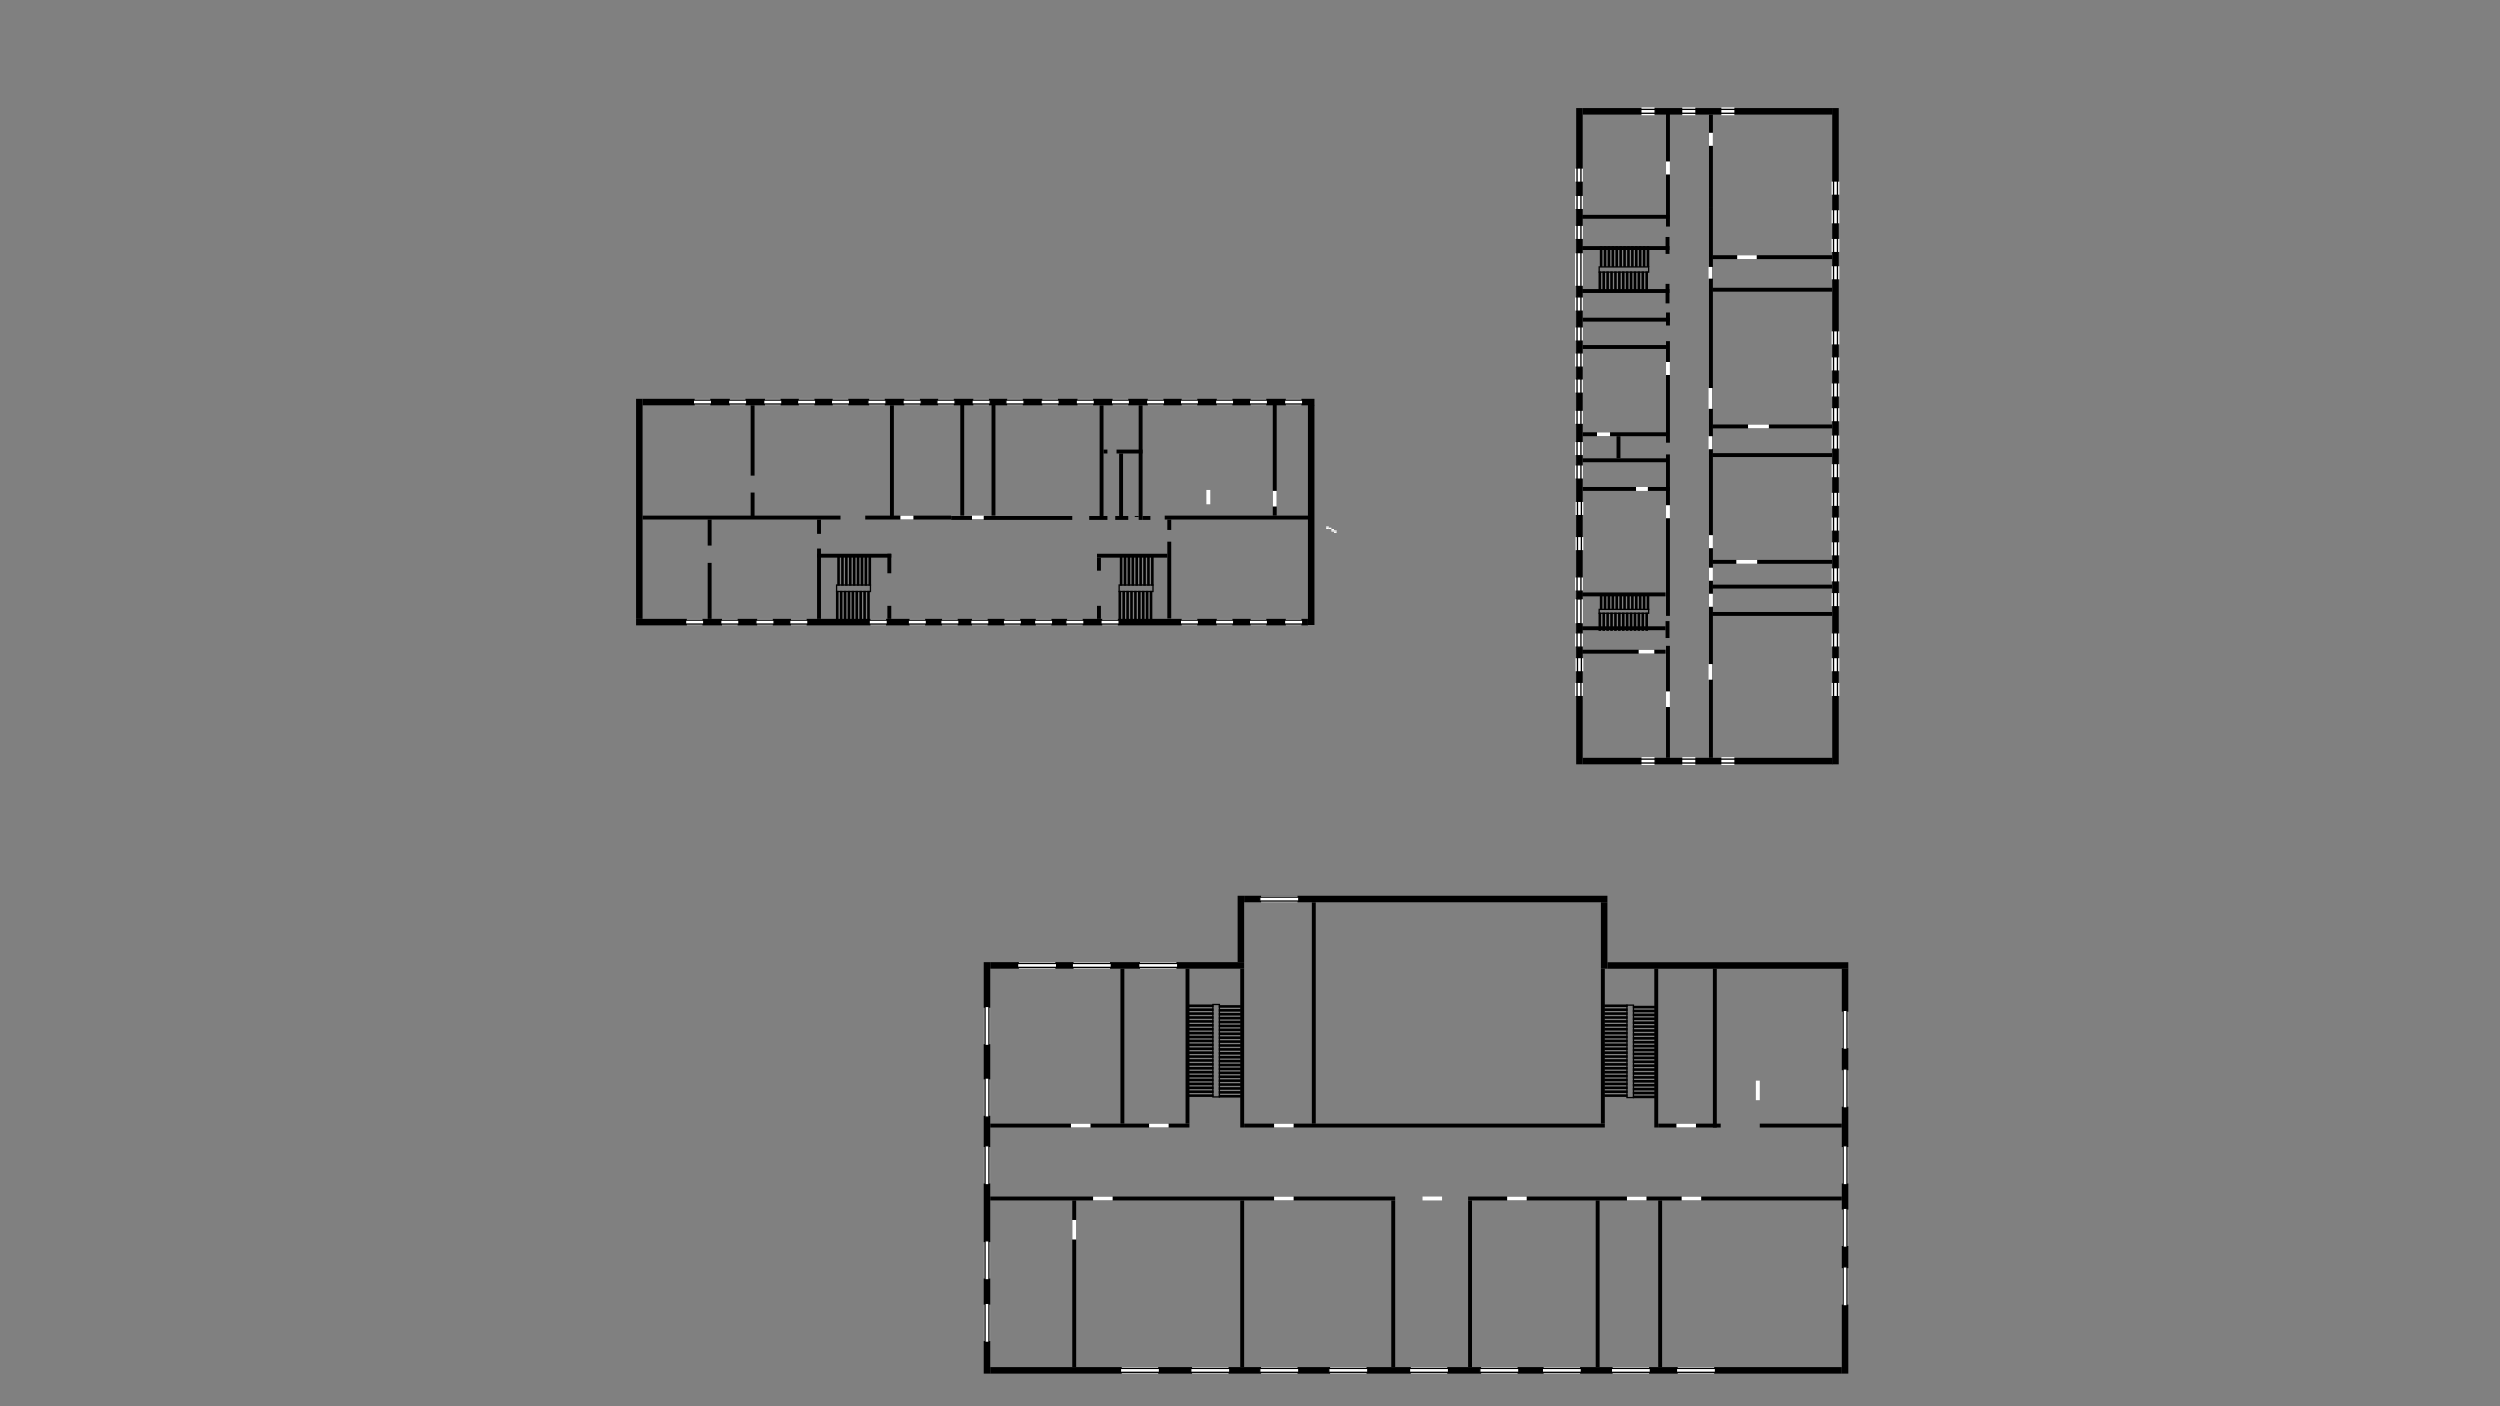 <svg xmlns="http://www.w3.org/2000/svg" width="1920" height="1080" viewBox="0 0 1920 1080">
  <rect x="0" y="0" width="1920" height="1080" fill="#808080" stroke="none"/>
  <defs>
    <style>
      .cls-1, .cls-3, .cls-5 {
        fill: #fff;
      }

      .cls-2 {
        fill-rule: evenodd;
      }

      .cls-3, .cls-4 {
        stroke: #000;
      }

      .cls-3, .cls-4, .cls-5 {
        stroke-width: 1px;
      }

      .cls-4 {
        fill: none;
      }

      .cls-5 {
        stroke: #fff;
      }
    </style>
  </defs>
  <g id="Монтажная_область_1" data-name="Монтажная область 1">
    <g id="_1-3" data-name="1-3">
      <g id="стены">
        <rect id="Прямоугольник_578" data-name="Прямоугольник 578" x="755.5" y="738.938" width="5" height="316.002"/>
        <rect id="Прямоугольник_578-2" data-name="Прямоугольник 578" x="760.5" y="738.938" width="195" height="5"/>
        <rect id="Прямоугольник_579" data-name="Прямоугольник 579" x="950.5" y="687.938" width="5" height="51"/>
        <rect id="Прямоугольник_580" data-name="Прямоугольник 580" x="955.5" y="687.938" width="279" height="5"/>
        <rect id="Прямоугольник_581" data-name="Прямоугольник 581" x="1229.5" y="692.938" width="5" height="51"/>
        <rect id="Прямоугольник_582" data-name="Прямоугольник 582" x="1234.5" y="739" width="185" height="5"/>
        <rect id="Прямоугольник_584" data-name="Прямоугольник 584" x="1414.5" y="743.938" width="5" height="311.002"/>
        <rect id="Прямоугольник_585" data-name="Прямоугольник 585" x="760.5" y="1049.94" width="654" height="5"/>
        <rect id="Прямоугольник_586" data-name="Прямоугольник 586" x="760.5" y="918.938" width="311" height="3"/>
        <rect id="Прямоугольник_587" data-name="Прямоугольник 587" x="1068.5" y="921.938" width="3" height="128.002"/>
        <rect id="Прямоугольник_588" data-name="Прямоугольник 588" x="952.5" y="921.938" width="3" height="128.002"/>
        <rect id="Прямоугольник_589" data-name="Прямоугольник 589" x="823.5" y="921.938" width="3" height="128.002"/>
        <rect id="Прямоугольник_590" data-name="Прямоугольник 590" x="760.5" y="862.938" width="153" height="3"/>
        <rect id="Прямоугольник_591" data-name="Прямоугольник 591" x="860.5" y="743.938" width="3" height="119"/>
        <rect id="Прямоугольник_592" data-name="Прямоугольник 592" x="910.5" y="743.938" width="3" height="119"/>
        <rect id="Прямоугольник_593" data-name="Прямоугольник 593" x="952.5" y="743.938" width="3" height="122"/>
        <rect id="Прямоугольник_594" data-name="Прямоугольник 594" x="955.5" y="862.938" width="277" height="3"/>
        <rect id="Прямоугольник_628" data-name="Прямоугольник 628" x="1007.5" y="693" width="3" height="170"/>
        <rect id="Прямоугольник_595" data-name="Прямоугольник 595" x="1229.5" y="743.938" width="3" height="119"/>
        <rect id="Прямоугольник_597" data-name="Прямоугольник 597" x="1270.5" y="743.938" width="3" height="122"/>
        <rect id="Прямоугольник_598" data-name="Прямоугольник 598" x="1315.5" y="743.938" width="3" height="122"/>
        <rect id="Прямоугольник_599" data-name="Прямоугольник 599" x="1273.5" y="862.938" width="48" height="3"/>
        <rect id="Прямоугольник_601" data-name="Прямоугольник 601" x="1351.5" y="862.938" width="63" height="3"/>
        <rect id="Прямоугольник_602" data-name="Прямоугольник 602" x="1127.5" y="921.938" width="3" height="128.002"/>
        <rect id="Прямоугольник_603" data-name="Прямоугольник 603" x="1225.5" y="921.938" width="3" height="128.002"/>
        <rect id="Прямоугольник_604" data-name="Прямоугольник 604" x="1273.5" y="921.938" width="3" height="128.002"/>
        <rect id="Прямоугольник_605" data-name="Прямоугольник 605" x="1127.5" y="918.938" width="287" height="3"/>
      </g>
      <g id="Двери">
        <rect id="Прямоугольник_610" data-name="Прямоугольник 610" class="cls-1" x="822.5" y="862.938" width="15" height="3"/>
        <rect id="Прямоугольник_611" data-name="Прямоугольник 611" class="cls-1" x="839.5" y="918.938" width="15" height="3"/>
        <rect id="Прямоугольник_613" data-name="Прямоугольник 613" class="cls-1" x="882.5" y="862.938" width="15" height="3"/>
        <rect id="Прямоугольник_614" data-name="Прямоугольник 614" class="cls-1" x="978.5" y="918.938" width="15" height="3"/>
        <rect id="Прямоугольник_617" data-name="Прямоугольник 617" class="cls-1" x="978.5" y="862.938" width="15" height="3"/>
        <path id="Прямоугольник_627" data-name="Прямоугольник 627" class="cls-2" d="M1072.5,919h55v3h-55v-3Zm0,0h55v3h-55v-3Z"/>
        <rect id="Прямоугольник_617_копия" data-name="Прямоугольник 617 копия" class="cls-1" x="1092.5" y="918.938" width="15" height="3"/>
        <rect id="Прямоугольник_618" data-name="Прямоугольник 618" class="cls-1" x="1287.5" y="862.938" width="15" height="3"/>
        <rect id="Прямоугольник_619" data-name="Прямоугольник 619" class="cls-1" x="1348.5" y="829.938" width="3" height="15"/>
        <rect id="Прямоугольник_620" data-name="Прямоугольник 620" class="cls-1" x="1291.5" y="918.938" width="15" height="3"/>
        <rect id="Прямоугольник_621" data-name="Прямоугольник 621" class="cls-1" x="1249.5" y="918.938" width="15" height="3"/>
        <rect id="Прямоугольник_622" data-name="Прямоугольник 622" class="cls-1" x="1157.5" y="918.938" width="15" height="3"/>
        <rect id="Прямоугольник_612" data-name="Прямоугольник 612" class="cls-1" x="823.5" y="936.938" width="3" height="15"/>
      </g>
      <g id="Окна">
        <rect id="Прямоугольник_626" data-name="Прямоугольник 626" class="cls-1" x="782.5" y="738.938" width="28" height="5"/>
        <rect id="Прямоугольник_625" data-name="Прямоугольник 625" class="cls-3" x="781.5" y="739.938" width="30" height="3"/>
        <rect id="Прямоугольник_626-2" data-name="Прямоугольник 626" class="cls-1" x="824.5" y="738.938" width="28" height="5"/>
        <rect id="Прямоугольник_625-2" data-name="Прямоугольник 625" class="cls-3" x="823.5" y="739.938" width="30" height="3"/>
        <rect id="Прямоугольник_626-3" data-name="Прямоугольник 626" class="cls-1" x="875.5" y="738.938" width="28" height="5"/>
        <rect id="Прямоугольник_625-3" data-name="Прямоугольник 625" class="cls-3" x="874.5" y="739.938" width="30" height="3"/>
        <rect id="Прямоугольник_626-4" data-name="Прямоугольник 626" class="cls-1" x="968.5" y="688" width="28" height="5"/>
        <rect id="Прямоугольник_625-4" data-name="Прямоугольник 625" class="cls-3" x="967.5" y="689" width="30" height="3"/>
        <rect id="Прямоугольник_626-5" data-name="Прямоугольник 626" class="cls-1" x="1288.5" y="1049.94" width="28" height="5"/>
        <rect id="Прямоугольник_625-5" data-name="Прямоугольник 625" class="cls-3" x="1287.5" y="1050.94" width="30" height="3"/>
        <rect id="Прямоугольник_626-6" data-name="Прямоугольник 626" class="cls-1" x="1238.5" y="1049.94" width="28" height="5"/>
        <rect id="Прямоугольник_625-6" data-name="Прямоугольник 625" class="cls-3" x="1237.5" y="1050.94" width="30" height="3"/>
        <rect id="Прямоугольник_626-7" data-name="Прямоугольник 626" class="cls-1" x="1185.5" y="1049.94" width="28" height="5"/>
        <rect id="Прямоугольник_625-7" data-name="Прямоугольник 625" class="cls-3" x="1184.5" y="1050.94" width="30" height="3"/>
        <rect id="Прямоугольник_626-8" data-name="Прямоугольник 626" class="cls-1" x="1137.5" y="1049.94" width="28" height="5"/>
        <rect id="Прямоугольник_625-8" data-name="Прямоугольник 625" class="cls-3" x="1136.5" y="1050.94" width="30" height="3"/>
        <rect id="Прямоугольник_626-9" data-name="Прямоугольник 626" class="cls-1" x="1083.5" y="1049.94" width="28" height="5"/>
        <rect id="Прямоугольник_625-9" data-name="Прямоугольник 625" class="cls-3" x="1082.5" y="1050.94" width="30" height="3"/>
        <rect id="Прямоугольник_626-10" data-name="Прямоугольник 626" class="cls-1" x="1021.5" y="1049.94" width="28" height="5"/>
        <rect id="Прямоугольник_625-10" data-name="Прямоугольник 625" class="cls-3" x="1020.5" y="1050.94" width="30" height="3"/>
        <rect id="Прямоугольник_626-11" data-name="Прямоугольник 626" class="cls-1" x="968.5" y="1049.94" width="28" height="5"/>
        <rect id="Прямоугольник_625-11" data-name="Прямоугольник 625" class="cls-3" x="967.5" y="1050.94" width="30" height="3"/>
        <rect id="Прямоугольник_626-12" data-name="Прямоугольник 626" class="cls-1" x="915.5" y="1049.94" width="28" height="5"/>
        <rect id="Прямоугольник_625-12" data-name="Прямоугольник 625" class="cls-3" x="914.5" y="1050.94" width="30" height="3"/>
        <rect id="Прямоугольник_626-13" data-name="Прямоугольник 626" class="cls-1" x="861.5" y="1049.94" width="28" height="5"/>
        <rect id="Прямоугольник_625-13" data-name="Прямоугольник 625" class="cls-3" x="860.5" y="1050.94" width="30" height="3"/>
        <rect id="Прямоугольник_626-14" data-name="Прямоугольник 626" class="cls-1" x="755.5" y="1001.94" width="5" height="28"/>
        <rect id="Прямоугольник_625-14" data-name="Прямоугольник 625" class="cls-3" x="756.5" y="1000.94" width="3" height="30"/>
        <rect id="Прямоугольник_626-15" data-name="Прямоугольник 626" class="cls-1" x="755.5" y="953.938" width="5" height="28"/>
        <rect id="Прямоугольник_625-15" data-name="Прямоугольник 625" class="cls-3" x="756.5" y="952.938" width="3" height="30"/>
        <rect id="Прямоугольник_626-16" data-name="Прямоугольник 626" class="cls-1" x="755.5" y="880.938" width="5" height="28"/>
        <rect id="Прямоугольник_625-16" data-name="Прямоугольник 625" class="cls-3" x="756.5" y="879.938" width="3" height="30"/>
        <rect id="Прямоугольник_626-17" data-name="Прямоугольник 626" class="cls-1" x="755.5" y="828.938" width="5" height="28"/>
        <rect id="Прямоугольник_625-17" data-name="Прямоугольник 625" class="cls-3" x="756.5" y="827.938" width="3" height="30"/>
        <rect id="Прямоугольник_626-18" data-name="Прямоугольник 626" class="cls-1" x="755.5" y="773.938" width="5" height="28"/>
        <rect id="Прямоугольник_625-18" data-name="Прямоугольник 625" class="cls-3" x="756.5" y="772.938" width="3" height="30"/>
        <rect id="Прямоугольник_626-19" data-name="Прямоугольник 626" class="cls-1" x="1414.5" y="776.938" width="5" height="28"/>
        <rect id="Прямоугольник_625-19" data-name="Прямоугольник 625" class="cls-3" x="1415.5" y="775.938" width="3" height="30"/>
        <rect id="Прямоугольник_626-20" data-name="Прямоугольник 626" class="cls-1" x="1414.5" y="821.938" width="5" height="28"/>
        <rect id="Прямоугольник_625-20" data-name="Прямоугольник 625" class="cls-3" x="1415.5" y="820.938" width="3" height="30"/>
        <rect id="Прямоугольник_626-21" data-name="Прямоугольник 626" class="cls-1" x="1414.5" y="880.938" width="5" height="28"/>
        <rect id="Прямоугольник_625-21" data-name="Прямоугольник 625" class="cls-3" x="1415.5" y="879.938" width="3" height="30"/>
        <rect id="Прямоугольник_626-22" data-name="Прямоугольник 626" class="cls-1" x="1414.5" y="928.938" width="5" height="28"/>
        <rect id="Прямоугольник_625-22" data-name="Прямоугольник 625" class="cls-3" x="1415.5" y="927.938" width="3" height="30"/>
        <rect id="Прямоугольник_626-23" data-name="Прямоугольник 626" class="cls-1" x="1414.5" y="973.938" width="5" height="28.002"/>
        <rect id="Прямоугольник_625-23" data-name="Прямоугольник 625" class="cls-3" x="1415.5" y="972.938" width="3" height="30.002"/>
      </g>
      <g id="Лестницы">
        <g id="Лестница_1" data-name="Лестница 1">
          <rect id="Прямоугольник_99" data-name="Прямоугольник 99" class="cls-4" x="1249.5" y="771.938" width="5" height="71"/>
          <rect id="Прямоугольник_100" data-name="Прямоугольник 100" class="cls-4" x="1232.5" y="807.938" width="17" height="1"/>
          <rect id="Прямоугольник_101" data-name="Прямоугольник 101" class="cls-4" x="1232.5" y="804.938" width="17" height="1"/>
          <rect id="Прямоугольник_102" data-name="Прямоугольник 102" class="cls-4" x="1232.5" y="801.938" width="17" height="1"/>
          <rect id="Прямоугольник_103" data-name="Прямоугольник 103" class="cls-4" x="1232.5" y="798.938" width="17" height="1"/>
          <rect id="Прямоугольник_104" data-name="Прямоугольник 104" class="cls-4" x="1232.5" y="795.938" width="17" height="1"/>
          <rect id="Прямоугольник_105" data-name="Прямоугольник 105" class="cls-4" x="1232.5" y="792.938" width="17" height="1"/>
          <rect id="Прямоугольник_106" data-name="Прямоугольник 106" class="cls-4" x="1232.5" y="789.938" width="17" height="1"/>
          <rect id="Прямоугольник_107" data-name="Прямоугольник 107" class="cls-4" x="1232.5" y="786.938" width="17" height="1"/>
          <rect id="Прямоугольник_108" data-name="Прямоугольник 108" class="cls-4" x="1232.5" y="783.938" width="17" height="1"/>
          <rect id="Прямоугольник_109" data-name="Прямоугольник 109" class="cls-4" x="1232.5" y="780.938" width="17" height="1"/>
          <rect id="Прямоугольник_110" data-name="Прямоугольник 110" class="cls-4" x="1232.5" y="777.938" width="17" height="1"/>
          <rect id="Прямоугольник_111" data-name="Прямоугольник 111" class="cls-4" x="1232.5" y="774.938" width="17" height="1"/>
          <rect id="Прямоугольник_112" data-name="Прямоугольник 112" class="cls-4" x="1232.5" y="771.938" width="17" height="1"/>
          <rect id="Прямоугольник_113" data-name="Прямоугольник 113" class="cls-4" x="1254.5" y="808.938" width="16" height="1"/>
          <rect id="Прямоугольник_100-2" data-name="Прямоугольник 100" class="cls-4" x="1254.5" y="805.938" width="16" height="1"/>
          <rect id="Прямоугольник_101-2" data-name="Прямоугольник 101" class="cls-4" x="1254.5" y="802.938" width="16" height="1"/>
          <rect id="Прямоугольник_102-2" data-name="Прямоугольник 102" class="cls-4" x="1254.5" y="799.938" width="16" height="1"/>
          <rect id="Прямоугольник_103-2" data-name="Прямоугольник 103" class="cls-4" x="1254.5" y="796.938" width="16" height="1"/>
          <rect id="Прямоугольник_113-2" data-name="Прямоугольник 113" class="cls-4" x="1254.5" y="823.938" width="16" height="1"/>
          <rect id="Прямоугольник_100-3" data-name="Прямоугольник 100" class="cls-4" x="1254.5" y="820.938" width="16" height="1"/>
          <rect id="Прямоугольник_101-3" data-name="Прямоугольник 101" class="cls-4" x="1254.5" y="817.938" width="16" height="1"/>
          <rect id="Прямоугольник_102-3" data-name="Прямоугольник 102" class="cls-4" x="1254.5" y="814.938" width="16" height="1"/>
          <rect id="Прямоугольник_103-3" data-name="Прямоугольник 103" class="cls-4" x="1254.5" y="811.938" width="16" height="1"/>
          <rect id="Прямоугольник_113-3" data-name="Прямоугольник 113" class="cls-4" x="1254.5" y="838.938" width="16" height="1"/>
          <rect id="Прямоугольник_113-4" data-name="Прямоугольник 113" class="cls-4" x="1254.5" y="841.938" width="16" height="1"/>
          <rect id="Прямоугольник_100-4" data-name="Прямоугольник 100" class="cls-4" x="1254.5" y="835.938" width="16" height="1"/>
          <rect id="Прямоугольник_101-4" data-name="Прямоугольник 101" class="cls-4" x="1254.5" y="832.938" width="16" height="1"/>
          <rect id="Прямоугольник_102-4" data-name="Прямоугольник 102" class="cls-4" x="1254.5" y="829.938" width="16" height="1"/>
          <rect id="Прямоугольник_103-4" data-name="Прямоугольник 103" class="cls-4" x="1254.5" y="826.938" width="16" height="1"/>
          <rect id="Прямоугольник_113-5" data-name="Прямоугольник 113" class="cls-4" x="1232.5" y="822.938" width="17" height="1"/>
          <rect id="Прямоугольник_100-5" data-name="Прямоугольник 100" class="cls-4" x="1232.5" y="819.938" width="17" height="1"/>
          <rect id="Прямоугольник_101-5" data-name="Прямоугольник 101" class="cls-4" x="1232.5" y="816.938" width="17" height="1"/>
          <rect id="Прямоугольник_102-5" data-name="Прямоугольник 102" class="cls-4" x="1232.5" y="813.938" width="17" height="1"/>
          <rect id="Прямоугольник_103-5" data-name="Прямоугольник 103" class="cls-4" x="1232.5" y="810.938" width="17" height="1"/>
          <rect id="Прямоугольник_113-6" data-name="Прямоугольник 113" class="cls-4" x="1232.5" y="837.938" width="17" height="1"/>
          <rect id="Прямоугольник_113-7" data-name="Прямоугольник 113" class="cls-4" x="1232.5" y="840.938" width="17" height="1"/>
          <rect id="Прямоугольник_100-6" data-name="Прямоугольник 100" class="cls-4" x="1232.5" y="834.938" width="17" height="1"/>
          <rect id="Прямоугольник_101-6" data-name="Прямоугольник 101" class="cls-4" x="1232.5" y="831.938" width="17" height="1"/>
          <rect id="Прямоугольник_102-6" data-name="Прямоугольник 102" class="cls-4" x="1232.5" y="828.938" width="17" height="1"/>
          <rect id="Прямоугольник_103-6" data-name="Прямоугольник 103" class="cls-4" x="1232.5" y="825.938" width="17" height="1"/>
          <rect id="Прямоугольник_104-2" data-name="Прямоугольник 104" class="cls-4" x="1254.5" y="793.938" width="16" height="1"/>
          <rect id="Прямоугольник_105-2" data-name="Прямоугольник 105" class="cls-4" x="1254.5" y="790.938" width="16" height="1"/>
          <rect id="Прямоугольник_106-2" data-name="Прямоугольник 106" class="cls-4" x="1254.5" y="787.938" width="16" height="1"/>
          <rect id="Прямоугольник_107-2" data-name="Прямоугольник 107" class="cls-4" x="1254.5" y="784.938" width="16" height="1"/>
          <rect id="Прямоугольник_108-2" data-name="Прямоугольник 108" class="cls-4" x="1254.5" y="781.938" width="16" height="1"/>
          <rect id="Прямоугольник_109-2" data-name="Прямоугольник 109" class="cls-4" x="1254.5" y="778.938" width="16" height="1"/>
          <rect id="Прямоугольник_110-2" data-name="Прямоугольник 110" class="cls-4" x="1254.5" y="775.938" width="16" height="1"/>
          <rect id="Прямоугольник_111-2" data-name="Прямоугольник 111" class="cls-4" x="1254.5" y="772.938" width="16" height="1"/>
        </g>
        <g id="Лестница_1-2" data-name="Лестница 1">
          <rect id="Прямоугольник_99-2" data-name="Прямоугольник 99" class="cls-4" x="931.5" y="771.438" width="5" height="71"/>
          <rect id="Прямоугольник_100-7" data-name="Прямоугольник 100" class="cls-4" x="913.5" y="807.938" width="18" height="1"/>
          <rect id="Прямоугольник_101-7" data-name="Прямоугольник 101" class="cls-4" x="913.5" y="804.938" width="18" height="1"/>
          <rect id="Прямоугольник_102-7" data-name="Прямоугольник 102" class="cls-4" x="913.5" y="801.938" width="18" height="1"/>
          <rect id="Прямоугольник_103-7" data-name="Прямоугольник 103" class="cls-4" x="913.5" y="798.938" width="18" height="1"/>
          <rect id="Прямоугольник_104-3" data-name="Прямоугольник 104" class="cls-4" x="913.5" y="795.938" width="18" height="1"/>
          <rect id="Прямоугольник_105-3" data-name="Прямоугольник 105" class="cls-4" x="913.5" y="792.938" width="18" height="1"/>
          <rect id="Прямоугольник_106-3" data-name="Прямоугольник 106" class="cls-4" x="913.5" y="789.938" width="18" height="1"/>
          <rect id="Прямоугольник_107-3" data-name="Прямоугольник 107" class="cls-4" x="913.5" y="786.938" width="18" height="1"/>
          <rect id="Прямоугольник_108-3" data-name="Прямоугольник 108" class="cls-4" x="913.5" y="783.938" width="18" height="1"/>
          <rect id="Прямоугольник_109-3" data-name="Прямоугольник 109" class="cls-4" x="913.5" y="780.938" width="18" height="1"/>
          <rect id="Прямоугольник_110-3" data-name="Прямоугольник 110" class="cls-4" x="913.5" y="777.938" width="18" height="1"/>
          <rect id="Прямоугольник_111-3" data-name="Прямоугольник 111" class="cls-4" x="913.5" y="774.938" width="18" height="1"/>
          <rect id="Прямоугольник_112-2" data-name="Прямоугольник 112" class="cls-4" x="913.5" y="771.938" width="18" height="1"/>
          <rect id="Прямоугольник_113-8" data-name="Прямоугольник 113" class="cls-4" x="936.5" y="808.438" width="16" height="1"/>
          <rect id="Прямоугольник_100-8" data-name="Прямоугольник 100" class="cls-4" x="936.5" y="805.438" width="16" height="1"/>
          <rect id="Прямоугольник_101-8" data-name="Прямоугольник 101" class="cls-4" x="936.5" y="802.438" width="16" height="1"/>
          <rect id="Прямоугольник_102-8" data-name="Прямоугольник 102" class="cls-4" x="936.5" y="799.438" width="16" height="1"/>
          <rect id="Прямоугольник_103-8" data-name="Прямоугольник 103" class="cls-4" x="936.5" y="796.438" width="16" height="1"/>
          <rect id="Прямоугольник_113-9" data-name="Прямоугольник 113" class="cls-4" x="936.5" y="823.438" width="16" height="1"/>
          <rect id="Прямоугольник_100-9" data-name="Прямоугольник 100" class="cls-4" x="936.5" y="820.438" width="16" height="1"/>
          <rect id="Прямоугольник_101-9" data-name="Прямоугольник 101" class="cls-4" x="936.5" y="817.438" width="16" height="1"/>
          <rect id="Прямоугольник_102-9" data-name="Прямоугольник 102" class="cls-4" x="936.5" y="814.438" width="16" height="1"/>
          <rect id="Прямоугольник_103-9" data-name="Прямоугольник 103" class="cls-4" x="936.5" y="811.438" width="16" height="1"/>
          <rect id="Прямоугольник_113-10" data-name="Прямоугольник 113" class="cls-4" x="936.5" y="838.438" width="16" height="1"/>
          <rect id="Прямоугольник_113-11" data-name="Прямоугольник 113" class="cls-4" x="936.5" y="841.438" width="16" height="1"/>
          <rect id="Прямоугольник_100-10" data-name="Прямоугольник 100" class="cls-4" x="936.5" y="835.438" width="16" height="1"/>
          <rect id="Прямоугольник_101-10" data-name="Прямоугольник 101" class="cls-4" x="936.5" y="832.438" width="16" height="1"/>
          <rect id="Прямоугольник_102-10" data-name="Прямоугольник 102" class="cls-4" x="936.5" y="829.438" width="16" height="1"/>
          <rect id="Прямоугольник_103-10" data-name="Прямоугольник 103" class="cls-4" x="936.5" y="826.438" width="16" height="1"/>
          <rect id="Прямоугольник_113-12" data-name="Прямоугольник 113" class="cls-4" x="913.5" y="822.938" width="18" height="1"/>
          <rect id="Прямоугольник_100-11" data-name="Прямоугольник 100" class="cls-4" x="913.5" y="819.938" width="18" height="1"/>
          <rect id="Прямоугольник_101-11" data-name="Прямоугольник 101" class="cls-4" x="913.5" y="816.938" width="18" height="1"/>
          <rect id="Прямоугольник_102-11" data-name="Прямоугольник 102" class="cls-4" x="913.5" y="813.938" width="18" height="1"/>
          <rect id="Прямоугольник_103-11" data-name="Прямоугольник 103" class="cls-4" x="913.5" y="810.938" width="18" height="1"/>
          <rect id="Прямоугольник_113-13" data-name="Прямоугольник 113" class="cls-4" x="913.5" y="837.938" width="18" height="1"/>
          <rect id="Прямоугольник_113-14" data-name="Прямоугольник 113" class="cls-4" x="913.5" y="840.938" width="18" height="1"/>
          <rect id="Прямоугольник_100-12" data-name="Прямоугольник 100" class="cls-4" x="913.5" y="834.938" width="18" height="1"/>
          <rect id="Прямоугольник_101-12" data-name="Прямоугольник 101" class="cls-4" x="913.5" y="831.938" width="18" height="1"/>
          <rect id="Прямоугольник_102-12" data-name="Прямоугольник 102" class="cls-4" x="913.5" y="828.938" width="18" height="1"/>
          <rect id="Прямоугольник_103-12" data-name="Прямоугольник 103" class="cls-4" x="913.5" y="825.938" width="18" height="1"/>
          <rect id="Прямоугольник_104-4" data-name="Прямоугольник 104" class="cls-4" x="936.5" y="793.438" width="16" height="1"/>
          <rect id="Прямоугольник_105-4" data-name="Прямоугольник 105" class="cls-4" x="936.5" y="790.438" width="16" height="1"/>
          <rect id="Прямоугольник_106-4" data-name="Прямоугольник 106" class="cls-4" x="936.5" y="787.438" width="16" height="1"/>
          <rect id="Прямоугольник_107-4" data-name="Прямоугольник 107" class="cls-4" x="936.5" y="784.438" width="16" height="1"/>
          <rect id="Прямоугольник_108-4" data-name="Прямоугольник 108" class="cls-4" x="936.5" y="781.438" width="16" height="1"/>
          <rect id="Прямоугольник_109-4" data-name="Прямоугольник 109" class="cls-4" x="936.5" y="778.438" width="16" height="1"/>
          <rect id="Прямоугольник_110-4" data-name="Прямоугольник 110" class="cls-4" x="936.5" y="775.438" width="16" height="1"/>
          <rect id="Прямоугольник_111-4" data-name="Прямоугольник 111" class="cls-4" x="936.5" y="772.438" width="16" height="1"/>
        </g>
      </g>
    </g>
    <g id="_2-3" data-name="2-3">
      <g id="Стены-2" data-name="Стены">
        <rect id="Прямоугольник_522" data-name="Прямоугольник 522" x="1279.5" y="86" width="3" height="88"/>
        <rect id="Прямоугольник_602-2" data-name="Прямоугольник 602" class="cls-1" x="1279.5" y="124" width="3" height="10"/>
        <rect id="Прямоугольник_524" data-name="Прямоугольник 524" x="1210.5" y="83" width="5" height="284"/>
        <rect id="Прямоугольник_535" data-name="Прямоугольник 535" x="1210.5" y="367" width="5" height="220"/>
        <rect id="Прямоугольник_536" data-name="Прямоугольник 536" x="1215.5" y="374" width="41" height="3"/>
        <rect id="Прямоугольник_537" data-name="Прямоугольник 537" x="1265.5" y="374" width="17" height="3"/>
        <rect id="Прямоугольник_539" data-name="Прямоугольник 539" x="1215.5" y="352" width="64" height="3"/>
        <rect id="Прямоугольник_540" data-name="Прямоугольник 540" x="1279.5" y="262" width="3" height="78"/>
        <rect id="Прямоугольник_603-2" data-name="Прямоугольник 603" class="cls-1" x="1279.5" y="278" width="3" height="10"/>
        <rect id="Прямоугольник_601-2" data-name="Прямоугольник 601" x="1215.5" y="244" width="67" height="3"/>
        <rect id="Прямоугольник_602-3" data-name="Прямоугольник 602" x="1279.5" y="240" width="3" height="10"/>
        <rect id="Прямоугольник_599-2" data-name="Прямоугольник 599" x="1215.5" y="332" width="64" height="3"/>
        <rect id="Прямоугольник_597-2" data-name="Прямоугольник 597" class="cls-1" x="1226.5" y="332" width="10" height="3"/>
        <rect id="Прямоугольник_599-3" data-name="Прямоугольник 599" x="1241.5" y="335" width="3" height="17"/>
        <rect id="Прямоугольник_542" data-name="Прямоугольник 542" x="1215.16" y="222" width="67" height="3"/>
        <rect id="Прямоугольник_543" data-name="Прямоугольник 543" x="1279.16" y="218" width="3" height="15"/>
        <rect id="Прямоугольник_544" data-name="Прямоугольник 544" x="1215.16" y="189" width="67" height="3"/>
        <rect id="Прямоугольник_545" data-name="Прямоугольник 545" x="1279.16" y="182" width="3" height="13"/>
        <rect id="Прямоугольник_546" data-name="Прямоугольник 546" x="1215.16" y="165" width="67" height="3"/>
        <rect id="Прямоугольник_549" data-name="Прямоугольник 549" x="1312.5" y="88" width="3" height="71"/>
        <rect id="Прямоугольник_554" data-name="Прямоугольник 554" x="1407.16" y="83" width="5" height="504"/>
        <rect id="Прямоугольник_558" data-name="Прямоугольник 558" x="1312.5" y="159" width="3" height="423"/>
        <rect id="Прямоугольник_9" data-name="Прямоугольник 9" class="cls-1" x="1312.5" y="411" width="3" height="10"/>
        <rect id="Прямоугольник_559" data-name="Прямоугольник 559" x="1315.16" y="221" width="92" height="3"/>
        <rect id="Прямоугольник_560" data-name="Прямоугольник 560" x="1315.16" y="196" width="92" height="3"/>
        <rect id="Прямоугольник_561" data-name="Прямоугольник 561" x="1315.16" y="326" width="92" height="3"/>
        <rect id="Прямоугольник_6" data-name="Прямоугольник 6" class="cls-1" x="1342.5" y="326" width="16" height="3"/>
        <rect id="Прямоугольник_562" data-name="Прямоугольник 562" x="1315.16" y="348" width="92" height="3"/>
        <rect id="Прямоугольник_564" data-name="Прямоугольник 564" x="1315.16" y="470" width="92" height="3"/>
        <rect id="Прямоугольник_565" data-name="Прямоугольник 565" x="1315.16" y="449" width="92" height="3"/>
        <rect id="Прямоугольник_565-2" data-name="Прямоугольник 565" x="1315.16" y="430" width="92" height="3"/>
        <rect id="Прямоугольник_6-2" data-name="Прямоугольник 6" class="cls-1" x="1333.5" y="430" width="16" height="3"/>
        <rect id="Прямоугольник_569" data-name="Прямоугольник 569" x="1279.5" y="349" width="3" height="124"/>
        <rect id="Прямоугольник_598-2" data-name="Прямоугольник 598" class="cls-1" x="1279.5" y="388" width="3" height="10"/>
        <rect id="Прямоугольник_570" data-name="Прямоугольник 570" x="1279.16" y="477" width="3" height="13"/>
        <rect id="Прямоугольник_571" data-name="Прямоугольник 571" x="1279.5" y="496" width="3" height="86"/>
        <rect id="Прямоугольник_575" data-name="Прямоугольник 575" x="1215.16" y="499" width="64" height="3"/>
        <rect id="Прямоугольник_576" data-name="Прямоугольник 576" x="1215.16" y="481" width="64" height="3"/>
        <rect id="Прямоугольник_577" data-name="Прямоугольник 577" x="1215.16" y="455" width="64" height="3"/>
        <rect id="Прямоугольник_578-3" data-name="Прямоугольник 578" x="1215.5" y="582" width="192" height="5"/>
      </g>
      <g id="двери_и_окна" data-name="двери и окна">
        <rect id="Прямоугольник_2" data-name="Прямоугольник 2" class="cls-5" x="1407.16" y="140" width="5" height="9"/>
        <rect id="Прямоугольник_1" data-name="Прямоугольник 1" class="cls-3" x="1408.16" y="139" width="3" height="11"/>
        <rect id="Прямоугольник_2-2" data-name="Прямоугольник 2" class="cls-5" x="1407.16" y="162" width="5" height="9"/>
        <rect id="Прямоугольник_1-2" data-name="Прямоугольник 1" class="cls-3" x="1408.16" y="161" width="3" height="11"/>
        <rect id="Прямоугольник_2-3" data-name="Прямоугольник 2" class="cls-5" x="1407.16" y="184" width="5" height="9"/>
        <rect id="Прямоугольник_1-3" data-name="Прямоугольник 1" class="cls-3" x="1408.16" y="183" width="3" height="11"/>
        <rect id="Прямоугольник_2-4" data-name="Прямоугольник 2" class="cls-5" x="1407.16" y="205" width="5" height="9"/>
        <rect id="Прямоугольник_1-4" data-name="Прямоугольник 1" class="cls-3" x="1408.16" y="204" width="3" height="11"/>
        <rect id="Прямоугольник_2-5" data-name="Прямоугольник 2" class="cls-5" x="1407.16" y="255" width="5" height="9"/>
        <rect id="Прямоугольник_1-5" data-name="Прямоугольник 1" class="cls-3" x="1408.16" y="254" width="3" height="11"/>
        <rect id="Прямоугольник_2-6" data-name="Прямоугольник 2" class="cls-5" x="1407.16" y="275" width="5" height="9"/>
        <rect id="Прямоугольник_1-6" data-name="Прямоугольник 1" class="cls-3" x="1408.16" y="274" width="3" height="11"/>
        <rect id="Прямоугольник_2-7" data-name="Прямоугольник 2" class="cls-5" x="1407.16" y="295" width="5" height="9"/>
        <rect id="Прямоугольник_1-7" data-name="Прямоугольник 1" class="cls-3" x="1408.16" y="294" width="3" height="11"/>
        <rect id="Прямоугольник_2-8" data-name="Прямоугольник 2" class="cls-5" x="1407.16" y="314" width="5" height="9"/>
        <rect id="Прямоугольник_1-8" data-name="Прямоугольник 1" class="cls-3" x="1408.16" y="313" width="3" height="11"/>
        <rect id="Прямоугольник_2-9" data-name="Прямоугольник 2" class="cls-5" x="1407.16" y="335" width="5" height="9"/>
        <rect id="Прямоугольник_1-9" data-name="Прямоугольник 1" class="cls-3" x="1408.16" y="334" width="3" height="11"/>
        <rect id="Прямоугольник_2-10" data-name="Прямоугольник 2" class="cls-5" x="1407.16" y="357" width="5" height="9"/>
        <rect id="Прямоугольник_1-10" data-name="Прямоугольник 1" class="cls-3" x="1408.16" y="356" width="3" height="11"/>
        <rect id="Прямоугольник_2-11" data-name="Прямоугольник 2" class="cls-5" x="1407.16" y="379" width="5" height="9"/>
        <rect id="Прямоугольник_1-11" data-name="Прямоугольник 1" class="cls-3" x="1408.16" y="378" width="3" height="11"/>
        <rect id="Прямоугольник_2-12" data-name="Прямоугольник 2" class="cls-5" x="1407.16" y="398" width="5" height="9"/>
        <rect id="Прямоугольник_1-12" data-name="Прямоугольник 1" class="cls-3" x="1408.16" y="397" width="3" height="11"/>
        <rect id="Прямоугольник_2-13" data-name="Прямоугольник 2" class="cls-5" x="1407.16" y="417" width="5" height="9"/>
        <rect id="Прямоугольник_1-13" data-name="Прямоугольник 1" class="cls-3" x="1408.16" y="416" width="3" height="11"/>
        <rect id="Прямоугольник_2-14" data-name="Прямоугольник 2" class="cls-5" x="1407.16" y="437" width="5" height="9"/>
        <rect id="Прямоугольник_1-14" data-name="Прямоугольник 1" class="cls-3" x="1408.16" y="436" width="3" height="11"/>
        <rect id="Прямоугольник_2-15" data-name="Прямоугольник 2" class="cls-5" x="1407.16" y="456" width="5" height="9"/>
        <rect id="Прямоугольник_1-15" data-name="Прямоугольник 1" class="cls-3" x="1408.16" y="455" width="3" height="11"/>
        <rect id="Прямоугольник_2-16" data-name="Прямоугольник 2" class="cls-5" x="1407.16" y="487" width="5" height="9"/>
        <rect id="Прямоугольник_1-16" data-name="Прямоугольник 1" class="cls-3" x="1408.16" y="486" width="3" height="11"/>
        <rect id="Прямоугольник_2-17" data-name="Прямоугольник 2" class="cls-5" x="1407.16" y="506" width="5" height="9"/>
        <rect id="Прямоугольник_1-17" data-name="Прямоугольник 1" class="cls-3" x="1408.16" y="505" width="3" height="11"/>
        <rect id="Прямоугольник_2-18" data-name="Прямоугольник 2" class="cls-5" x="1407.16" y="525" width="5" height="9"/>
        <rect id="Прямоугольник_1-18" data-name="Прямоугольник 1" class="cls-3" x="1408.16" y="524" width="3" height="11"/>
        <rect id="Прямоугольник_2-19" data-name="Прямоугольник 2" class="cls-5" x="1210.16" y="525" width="5" height="9"/>
        <rect id="Прямоугольник_1-19" data-name="Прямоугольник 1" class="cls-3" x="1211.16" y="524" width="3" height="11"/>
        <rect id="Прямоугольник_2-20" data-name="Прямоугольник 2" class="cls-5" x="1210.5" y="506" width="5" height="9"/>
        <rect id="Прямоугольник_1-20" data-name="Прямоугольник 1" class="cls-3" x="1211.5" y="505" width="3" height="11"/>
        <rect id="Прямоугольник_2-21" data-name="Прямоугольник 2" class="cls-5" x="1210.16" y="487" width="5" height="9"/>
        <rect id="Прямоугольник_1-21" data-name="Прямоугольник 1" class="cls-3" x="1211.16" y="486" width="3" height="11"/>
        <rect id="Прямоугольник_2-22" data-name="Прямоугольник 2" class="cls-5" x="1210.16" y="460.781" width="5" height="17.375"/>
        <rect id="Прямоугольник_1-22" data-name="Прямоугольник 1" class="cls-3" x="1211.16" y="460" width="3" height="19"/>
        <rect id="Прямоугольник_2-23" data-name="Прямоугольник 2" class="cls-5" x="1210.16" y="444" width="5" height="9"/>
        <rect id="Прямоугольник_1-23" data-name="Прямоугольник 1" class="cls-3" x="1211.16" y="443" width="3" height="11"/>
        <rect id="Прямоугольник_2-24" data-name="Прямоугольник 2" class="cls-5" x="1210.16" y="358" width="5" height="9"/>
        <rect id="Прямоугольник_1-24" data-name="Прямоугольник 1" class="cls-3" x="1211.16" y="357" width="3" height="11"/>
        <rect id="Прямоугольник_2-25" data-name="Прямоугольник 2" class="cls-5" x="1210.5" y="413" width="5" height="9"/>
        <rect id="Прямоугольник_1-25" data-name="Прямоугольник 1" class="cls-3" x="1211.5" y="412" width="3" height="11"/>
        <rect id="Прямоугольник_2-26" data-name="Прямоугольник 2" class="cls-5" x="1210.5" y="386" width="5" height="9"/>
        <rect id="Прямоугольник_1-26" data-name="Прямоугольник 1" class="cls-3" x="1211.5" y="385" width="3" height="11"/>
        <rect id="Прямоугольник_2-27" data-name="Прямоугольник 2" class="cls-5" x="1210.16" y="340" width="5" height="9"/>
        <rect id="Прямоугольник_1-27" data-name="Прямоугольник 1" class="cls-3" x="1211.16" y="339" width="3" height="11"/>
        <rect id="Прямоугольник_2-28" data-name="Прямоугольник 2" class="cls-5" x="1210.16" y="316" width="5" height="9"/>
        <rect id="Прямоугольник_1-28" data-name="Прямоугольник 1" class="cls-3" x="1211.16" y="315" width="3" height="11"/>
        <rect id="Прямоугольник_2-29" data-name="Прямоугольник 2" class="cls-5" x="1210.16" y="292" width="5" height="9"/>
        <rect id="Прямоугольник_1-29" data-name="Прямоугольник 1" class="cls-3" x="1211.16" y="291" width="3" height="11"/>
        <rect id="Прямоугольник_2-30" data-name="Прямоугольник 2" class="cls-5" x="1210.16" y="272" width="5" height="9"/>
        <rect id="Прямоугольник_1-30" data-name="Прямоугольник 1" class="cls-3" x="1211.16" y="271" width="3" height="11"/>
        <rect id="Прямоугольник_2-31" data-name="Прямоугольник 2" class="cls-5" x="1210.16" y="252" width="5" height="9"/>
        <rect id="Прямоугольник_1-31" data-name="Прямоугольник 1" class="cls-3" x="1211.16" y="251" width="3" height="11"/>
        <rect id="Прямоугольник_2-32" data-name="Прямоугольник 2" class="cls-5" x="1210.16" y="229" width="5" height="9"/>
        <rect id="Прямоугольник_1-32" data-name="Прямоугольник 1" class="cls-3" x="1211.16" y="228" width="3" height="11"/>
        <rect id="Прямоугольник_2-33" data-name="Прямоугольник 2" class="cls-5" x="1210.16" y="195" width="5" height="24"/>
        <rect id="Прямоугольник_1-33" data-name="Прямоугольник 1" class="cls-3" x="1211.16" y="194" width="3" height="26"/>
        <rect id="Прямоугольник_2-34" data-name="Прямоугольник 2" class="cls-5" x="1210.16" y="174" width="5" height="9"/>
        <rect id="Прямоугольник_1-34" data-name="Прямоугольник 1" class="cls-3" x="1211.16" y="173" width="3" height="11"/>
        <rect id="Прямоугольник_2-35" data-name="Прямоугольник 2" class="cls-5" x="1210.16" y="151" width="5" height="9"/>
        <rect id="Прямоугольник_1-35" data-name="Прямоугольник 1" class="cls-3" x="1211.16" y="150" width="3" height="11"/>
        <rect id="Прямоугольник_2-36" data-name="Прямоугольник 2" class="cls-5" x="1210.16" y="130" width="5" height="9"/>
        <rect id="Прямоугольник_1-36" data-name="Прямоугольник 1" class="cls-3" x="1211.16" y="129" width="3" height="11"/>
        <rect id="Прямоугольник_2-37" data-name="Прямоугольник 2" class="cls-5" x="1292.5" y="582" width="9" height="5"/>
        <rect id="Прямоугольник_1-37" data-name="Прямоугольник 1" class="cls-3" x="1291.5" y="583" width="11" height="3"/>
        <rect id="Прямоугольник_2-38" data-name="Прямоугольник 2" class="cls-5" x="1322.5" y="582" width="9" height="5"/>
        <rect id="Прямоугольник_1-38" data-name="Прямоугольник 1" class="cls-3" x="1321.5" y="583" width="11" height="3"/>
        <rect id="Прямоугольник_2-39" data-name="Прямоугольник 2" class="cls-5" x="1261.16" y="582" width="9" height="5"/>
        <rect id="Прямоугольник_1-39" data-name="Прямоугольник 1" class="cls-3" x="1260.16" y="583" width="11" height="3"/>
        <rect id="Прямоугольник_578-4" data-name="Прямоугольник 578" x="1215.5" y="83" width="192" height="5"/>
        <rect id="Прямоугольник_2-40" data-name="Прямоугольник 2" class="cls-5" x="1292.5" y="83" width="9" height="5"/>
        <rect id="Прямоугольник_1-40" data-name="Прямоугольник 1" class="cls-3" x="1291.5" y="84" width="11" height="3"/>
        <rect id="Прямоугольник_2-41" data-name="Прямоугольник 2" class="cls-5" x="1322.5" y="83" width="9" height="5"/>
        <rect id="Прямоугольник_1-41" data-name="Прямоугольник 1" class="cls-3" x="1321.5" y="84" width="11" height="3"/>
        <rect id="Прямоугольник_2-42" data-name="Прямоугольник 2" class="cls-5" x="1261.16" y="83" width="9" height="5"/>
        <rect id="Прямоугольник_1-42" data-name="Прямоугольник 1" class="cls-3" x="1260.16" y="84" width="11" height="3"/>
        <rect id="Прямоугольник_3" data-name="Прямоугольник 3" class="cls-1" x="1334.16" y="196" width="15" height="3"/>
        <rect id="Прямоугольник_4" data-name="Прямоугольник 4" class="cls-1" x="1312.16" y="205" width="3" height="9"/>
        <rect id="Прямоугольник_5" data-name="Прямоугольник 5" class="cls-1" x="1312.5" y="102" width="3" height="10"/>
        <rect id="Прямоугольник_6-3" data-name="Прямоугольник 6" class="cls-1" x="1312.16" y="298" width="3" height="16"/>
        <rect id="Прямоугольник_7" data-name="Прямоугольник 7" class="cls-1" x="1312.16" y="335" width="3" height="10"/>
        <rect id="Прямоугольник_9-2" data-name="Прямоугольник 9" class="cls-1" x="1312.5" y="436" width="3" height="10"/>
        <rect id="Прямоугольник_10" data-name="Прямоугольник 10" class="cls-1" x="1312.5" y="456" width="3" height="10"/>
        <rect id="Прямоугольник_11" data-name="Прямоугольник 11" class="cls-1" x="1312.16" y="510" width="3" height="12"/>
        <rect id="Прямоугольник_11-2" data-name="Прямоугольник 11" class="cls-1" x="1279.5" y="531" width="3" height="12"/>
        <rect id="Прямоугольник_11-3" data-name="Прямоугольник 11" class="cls-1" x="1258.5" y="499" width="12" height="3"/>
        <rect id="Прямоугольник_14" data-name="Прямоугольник 14" class="cls-1" x="1256.5" y="374" width="9" height="3"/>
        <rect id="Прямоугольник_600" data-name="Прямоугольник 600" x="1215.5" y="265" width="64" height="3"/>
      </g>
      <g id="Лестницы-2" data-name="Лестницы">
        <g id="Лестница_2" data-name="Лестница 2">
          <rect id="Прямоугольник_99-3" data-name="Прямоугольник 99" class="cls-4" x="1228.16" y="468" width="38" height="3"/>
          <rect id="Прямоугольник_100-13" data-name="Прямоугольник 100" class="cls-4" x="1264.16" y="471" width="1" height="13"/>
          <rect id="Прямоугольник_101-13" data-name="Прямоугольник 101" class="cls-4" x="1261.16" y="471" width="1" height="13"/>
          <rect id="Прямоугольник_102-13" data-name="Прямоугольник 102" class="cls-4" x="1258.16" y="471" width="1" height="13"/>
          <rect id="Прямоугольник_103-13" data-name="Прямоугольник 103" class="cls-4" x="1255.16" y="471" width="1" height="13"/>
          <rect id="Прямоугольник_104-5" data-name="Прямоугольник 104" class="cls-4" x="1252.16" y="471" width="1" height="13"/>
          <rect id="Прямоугольник_105-5" data-name="Прямоугольник 105" class="cls-4" x="1249.16" y="471" width="1" height="13"/>
          <rect id="Прямоугольник_106-5" data-name="Прямоугольник 106" class="cls-4" x="1246.16" y="471" width="1" height="13"/>
          <rect id="Прямоугольник_107-5" data-name="Прямоугольник 107" class="cls-4" x="1243.16" y="471" width="1" height="13"/>
          <rect id="Прямоугольник_108-5" data-name="Прямоугольник 108" class="cls-4" x="1240.16" y="471" width="1" height="13"/>
          <rect id="Прямоугольник_109-5" data-name="Прямоугольник 109" class="cls-4" x="1237.16" y="471" width="1" height="13"/>
          <rect id="Прямоугольник_110-5" data-name="Прямоугольник 110" class="cls-4" x="1234.16" y="471" width="1" height="13"/>
          <rect id="Прямоугольник_111-5" data-name="Прямоугольник 111" class="cls-4" x="1231.16" y="471" width="1" height="13"/>
          <rect id="Прямоугольник_112-3" data-name="Прямоугольник 112" class="cls-4" x="1228.16" y="471" width="1" height="13"/>
          <rect id="Прямоугольник_113-15" data-name="Прямоугольник 113" class="cls-4" x="1265.16" y="457" width="1" height="11"/>
          <rect id="Прямоугольник_100-14" data-name="Прямоугольник 100" class="cls-4" x="1262.16" y="457" width="1" height="11"/>
          <rect id="Прямоугольник_101-14" data-name="Прямоугольник 101" class="cls-4" x="1259.16" y="457" width="1" height="11"/>
          <rect id="Прямоугольник_102-14" data-name="Прямоугольник 102" class="cls-4" x="1256.16" y="457" width="1" height="11"/>
          <rect id="Прямоугольник_103-14" data-name="Прямоугольник 103" class="cls-4" x="1253.16" y="457" width="1" height="11"/>
          <rect id="Прямоугольник_104-6" data-name="Прямоугольник 104" class="cls-4" x="1250.16" y="457" width="1" height="11"/>
          <rect id="Прямоугольник_105-6" data-name="Прямоугольник 105" class="cls-4" x="1247.16" y="457" width="1" height="11"/>
          <rect id="Прямоугольник_106-6" data-name="Прямоугольник 106" class="cls-4" x="1244.16" y="457" width="1" height="11"/>
          <rect id="Прямоугольник_107-6" data-name="Прямоугольник 107" class="cls-4" x="1241.16" y="457" width="1" height="11"/>
          <rect id="Прямоугольник_108-6" data-name="Прямоугольник 108" class="cls-4" x="1238.16" y="457" width="1" height="11"/>
          <rect id="Прямоугольник_109-6" data-name="Прямоугольник 109" class="cls-4" x="1235.16" y="457" width="1" height="11"/>
          <rect id="Прямоугольник_110-6" data-name="Прямоугольник 110" class="cls-4" x="1232.16" y="457" width="1" height="11"/>
          <rect id="Прямоугольник_111-6" data-name="Прямоугольник 111" class="cls-4" x="1229.16" y="457" width="1" height="11"/>
        </g>
        <g id="Лестница_2-2" data-name="Лестница 2">
          <rect id="Прямоугольник_99-4" data-name="Прямоугольник 99" class="cls-4" x="1228.16" y="205" width="38" height="4"/>
          <rect id="Прямоугольник_100-15" data-name="Прямоугольник 100" class="cls-4" x="1264.16" y="209" width="1" height="15"/>
          <rect id="Прямоугольник_101-15" data-name="Прямоугольник 101" class="cls-4" x="1261.16" y="209" width="1" height="15"/>
          <rect id="Прямоугольник_102-15" data-name="Прямоугольник 102" class="cls-4" x="1258.16" y="209" width="1" height="15"/>
          <rect id="Прямоугольник_103-15" data-name="Прямоугольник 103" class="cls-4" x="1255.16" y="209" width="1" height="15"/>
          <rect id="Прямоугольник_104-7" data-name="Прямоугольник 104" class="cls-4" x="1252.16" y="209" width="1" height="15"/>
          <rect id="Прямоугольник_105-7" data-name="Прямоугольник 105" class="cls-4" x="1249.16" y="209" width="1" height="15"/>
          <rect id="Прямоугольник_106-7" data-name="Прямоугольник 106" class="cls-4" x="1246.16" y="209" width="1" height="15"/>
          <rect id="Прямоугольник_107-7" data-name="Прямоугольник 107" class="cls-4" x="1243.16" y="209" width="1" height="15"/>
          <rect id="Прямоугольник_108-7" data-name="Прямоугольник 108" class="cls-4" x="1240.16" y="209" width="1" height="15"/>
          <rect id="Прямоугольник_109-7" data-name="Прямоугольник 109" class="cls-4" x="1237.16" y="209" width="1" height="15"/>
          <rect id="Прямоугольник_110-7" data-name="Прямоугольник 110" class="cls-4" x="1234.16" y="209" width="1" height="15"/>
          <rect id="Прямоугольник_111-7" data-name="Прямоугольник 111" class="cls-4" x="1231.16" y="209" width="1" height="15"/>
          <rect id="Прямоугольник_112-4" data-name="Прямоугольник 112" class="cls-4" x="1228.16" y="209" width="1" height="15"/>
          <rect id="Прямоугольник_113-16" data-name="Прямоугольник 113" class="cls-4" x="1265.16" y="189.5" width="1" height="15"/>
          <rect id="Прямоугольник_100-16" data-name="Прямоугольник 100" class="cls-4" x="1262.16" y="189.5" width="1" height="15"/>
          <rect id="Прямоугольник_101-16" data-name="Прямоугольник 101" class="cls-4" x="1259.16" y="189.5" width="1" height="15"/>
          <rect id="Прямоугольник_102-16" data-name="Прямоугольник 102" class="cls-4" x="1256.16" y="189.5" width="1" height="15"/>
          <rect id="Прямоугольник_103-16" data-name="Прямоугольник 103" class="cls-4" x="1253.16" y="189.5" width="1" height="15"/>
          <rect id="Прямоугольник_104-8" data-name="Прямоугольник 104" class="cls-4" x="1250.16" y="189.5" width="1" height="15"/>
          <rect id="Прямоугольник_105-8" data-name="Прямоугольник 105" class="cls-4" x="1247.16" y="189.5" width="1" height="15"/>
          <rect id="Прямоугольник_106-8" data-name="Прямоугольник 106" class="cls-4" x="1244.16" y="189.5" width="1" height="15"/>
          <rect id="Прямоугольник_107-8" data-name="Прямоугольник 107" class="cls-4" x="1241.16" y="189.5" width="1" height="15"/>
          <rect id="Прямоугольник_108-8" data-name="Прямоугольник 108" class="cls-4" x="1238.16" y="189.5" width="1" height="15"/>
          <rect id="Прямоугольник_109-8" data-name="Прямоугольник 109" class="cls-4" x="1235.16" y="189.5" width="1" height="15"/>
          <rect id="Прямоугольник_110-8" data-name="Прямоугольник 110" class="cls-4" x="1232.16" y="189.5" width="1" height="15"/>
          <rect id="Прямоугольник_111-8" data-name="Прямоугольник 111" class="cls-4" x="1229.16" y="189.5" width="1" height="15"/>
        </g>
      </g>
    </g>
    <g id="_3-3" data-name="3-3">
      <g id="Стены_и_двери" data-name="Стены и двери">
        <rect id="Прямоугольник_20" data-name="Прямоугольник 20" x="1004.5" y="311" width="5" height="169"/>
        <rect id="Прямоугольник_21" data-name="Прямоугольник 21" x="488.5" y="475.281" width="516" height="5"/>
        <rect id="Прямоугольник_22" data-name="Прямоугольник 22" x="488.5" y="306.281" width="5" height="169"/>
        <rect id="Прямоугольник_23" data-name="Прямоугольник 23" x="493.5" y="306.281" width="516" height="5"/>
        <rect id="Прямоугольник_88" data-name="Прямоугольник 88" class="cls-1" x="1022.5" y="407.281" width="2" height="1"/>
        <rect id="Прямоугольник_89" data-name="Прямоугольник 89" class="cls-1" x="1022.5" y="406.281" width="2" height="1"/>
        <rect id="Прямоугольник_90" data-name="Прямоугольник 90" class="cls-1" x="1020.5" y="405.281" width="2" height="1"/>
        <rect id="Прямоугольник_91" data-name="Прямоугольник 91" class="cls-1" x="1018.5" y="405.281" width="2" height="1"/>
        <rect id="Прямоугольник_92" data-name="Прямоугольник 92" class="cls-1" x="1018.5" y="404.281" width="2" height="1"/>
        <rect id="Прямоугольник_93" data-name="Прямоугольник 93" class="cls-1" x="1024.5" y="407.281" width="1" height="1"/>
        <rect id="Прямоугольник_94" data-name="Прямоугольник 94" class="cls-1" x="1024.5" y="408.281" width="2" height="1"/>
        <rect id="Прямоугольник_95" data-name="Прямоугольник 95" class="cls-1" x="1025.5" y="407.281" width="1" height="1"/>
        <rect id="Прямоугольник_31" data-name="Прямоугольник 31" x="896.5" y="416" width="3" height="59"/>
        <rect id="Прямоугольник_629" data-name="Прямоугольник 629" x="896.5" y="399" width="3" height="8"/>
        <rect id="Прямоугольник_630" data-name="Прямоугольник 630" x="977.5" y="311" width="3" height="85"/>
        <rect id="Прямоугольник_631" data-name="Прямоугольник 631" class="cls-1" x="977.5" y="377" width="3" height="12"/>
        <rect id="Прямоугольник_32" data-name="Прямоугольник 32" x="842.5" y="425.281" width="54" height="3"/>
        <rect id="Прямоугольник_33" data-name="Прямоугольник 33" x="842.5" y="428.281" width="3" height="10"/>
        <rect id="Прямоугольник_34" data-name="Прямоугольник 34" x="842.5" y="465.281" width="3" height="10"/>
        <rect id="Прямоугольник_35" data-name="Прямоугольник 35" x="681.5" y="465.281" width="3" height="10"/>
        <rect id="Прямоугольник_48" data-name="Прямоугольник 48" x="737.5" y="311" width="3" height="85"/>
        <rect id="Прямоугольник_51" data-name="Прямоугольник 51" x="761.5" y="311" width="3" height="85"/>
        <rect id="Прямоугольник_52" data-name="Прямоугольник 52" x="836.5" y="396.281" width="14" height="3"/>
        <rect id="Прямоугольник_53" data-name="Прямоугольник 53" x="844.5" y="311.281" width="3" height="85"/>
        <rect id="Прямоугольник_54" data-name="Прямоугольник 54" x="847.5" y="345.281" width="3" height="3"/>
        <rect id="Прямоугольник_55" data-name="Прямоугольник 55" x="857.5" y="345.281" width="20" height="3"/>
        <rect id="Прямоугольник_56" data-name="Прямоугольник 56" x="874.5" y="311.281" width="3" height="88"/>
        <path id="Прямоугольник_57" data-name="Прямоугольник 57" class="cls-2" d="M871.5,396.281h3v3h-3v-3Zm0,0.75h3v2.25h-3v-2.25Z"/>
        <rect id="Прямоугольник_58" data-name="Прямоугольник 58" x="856.5" y="396.281" width="10" height="3"/>
        <rect id="Прямоугольник_59" data-name="Прямоугольник 59" x="877.5" y="396.281" width="6" height="3"/>
        <rect id="Прямоугольник_60" data-name="Прямоугольник 60" x="859.5" y="348.281" width="3" height="48"/>
        <rect id="Прямоугольник_68" data-name="Прямоугольник 68" x="894.5" y="396" width="112" height="3"/>
        <rect id="Прямоугольник_69" data-name="Прямоугольник 69" class="cls-1" x="926.5" y="376.281" width="3" height="11"/>
        <rect id="Прямоугольник_36" data-name="Прямоугольник 36" x="681.5" y="425.281" width="3" height="15"/>
        <rect id="Прямоугольник_37" data-name="Прямоугольник 37" x="627.5" y="425.281" width="57" height="3"/>
        <rect id="Прямоугольник_38" data-name="Прямоугольник 38" x="627.5" y="421.281" width="3" height="54"/>
        <rect id="Прямоугольник_39" data-name="Прямоугольник 39" x="543.5" y="432.281" width="3" height="43"/>
        <rect id="Прямоугольник_40" data-name="Прямоугольник 40" x="543.5" y="399" width="3" height="20"/>
        <rect id="Прямоугольник_41" data-name="Прямоугольник 41" x="493.5" y="396" width="152" height="3"/>
        <rect id="Прямоугольник_42" data-name="Прямоугольник 42" x="627.5" y="399" width="3" height="11"/>
        <rect id="Прямоугольник_43" data-name="Прямоугольник 43" x="576.5" y="311.281" width="3" height="54"/>
        <rect id="Прямоугольник_44" data-name="Прямоугольник 44" x="576.5" y="378.281" width="3" height="18"/>
        <rect id="Прямоугольник_45" data-name="Прямоугольник 45" x="683.5" y="311.281" width="3" height="85"/>
        <rect id="Прямоугольник_46" data-name="Прямоугольник 46" x="664.5" y="396" width="66" height="3"/>
        <rect id="Прямоугольник_633" data-name="Прямоугольник 633" class="cls-1" x="691.5" y="396" width="10" height="3"/>
        <rect id="Прямоугольник_47" data-name="Прямоугольник 47" x="730.5" y="396.281" width="93" height="3"/>
        <rect id="Прямоугольник_632" data-name="Прямоугольник 632" class="cls-1" x="746.5" y="396" width="9" height="3"/>
      </g>
      <g id="Окна-2" data-name="Окна">
        <rect id="Прямоугольник_97" data-name="Прямоугольник 97" class="cls-1" x="987.5" y="475.281" width="12" height="5"/>
        <rect id="Прямоугольник_96" data-name="Прямоугольник 96" class="cls-3" x="986.5" y="476.281" width="14" height="3"/>
        <rect id="Прямоугольник_97-2" data-name="Прямоугольник 97" class="cls-1" x="960.5" y="475.281" width="12" height="5"/>
        <rect id="Прямоугольник_96-2" data-name="Прямоугольник 96" class="cls-3" x="959.5" y="476.281" width="14" height="3"/>
        <rect id="Прямоугольник_97-3" data-name="Прямоугольник 97" class="cls-1" x="934.5" y="475.281" width="12" height="5"/>
        <rect id="Прямоугольник_96-3" data-name="Прямоугольник 96" class="cls-3" x="933.5" y="476.281" width="14" height="3"/>
        <rect id="Прямоугольник_97-4" data-name="Прямоугольник 97" class="cls-1" x="907.5" y="475.281" width="12" height="5"/>
        <rect id="Прямоугольник_96-4" data-name="Прямоугольник 96" class="cls-3" x="906.5" y="476.281" width="14" height="3"/>
        <rect id="Прямоугольник_97-5" data-name="Прямоугольник 97" class="cls-1" x="846.5" y="475.281" width="12" height="5"/>
        <rect id="Прямоугольник_96-5" data-name="Прямоугольник 96" class="cls-3" x="845.5" y="476.281" width="14" height="3"/>
        <rect id="Прямоугольник_97-6" data-name="Прямоугольник 97" class="cls-1" x="819.5" y="475.281" width="12" height="5"/>
        <rect id="Прямоугольник_96-6" data-name="Прямоугольник 96" class="cls-3" x="818.5" y="476.281" width="14" height="3"/>
        <rect id="Прямоугольник_97-7" data-name="Прямоугольник 97" class="cls-1" x="795.5" y="475.281" width="12" height="5"/>
        <rect id="Прямоугольник_96-7" data-name="Прямоугольник 96" class="cls-3" x="794.5" y="476.281" width="14" height="3"/>
        <rect id="Прямоугольник_97-8" data-name="Прямоугольник 97" class="cls-1" x="771.5" y="475.281" width="12" height="5"/>
        <rect id="Прямоугольник_96-8" data-name="Прямоугольник 96" class="cls-3" x="770.5" y="476.281" width="14" height="3"/>
        <rect id="Прямоугольник_97-9" data-name="Прямоугольник 97" class="cls-1" x="746.5" y="475.281" width="12" height="5"/>
        <rect id="Прямоугольник_96-9" data-name="Прямоугольник 96" class="cls-3" x="745.5" y="476.281" width="14" height="3"/>
        <rect id="Прямоугольник_97-10" data-name="Прямоугольник 97" class="cls-1" x="723.5" y="475.281" width="12" height="5"/>
        <rect id="Прямоугольник_96-10" data-name="Прямоугольник 96" class="cls-3" x="722.5" y="476.281" width="14" height="3"/>
        <rect id="Прямоугольник_97-11" data-name="Прямоугольник 97" class="cls-1" x="698.5" y="475.281" width="12" height="5"/>
        <rect id="Прямоугольник_96-11" data-name="Прямоугольник 96" class="cls-3" x="697.5" y="476.281" width="14" height="3"/>
        <rect id="Прямоугольник_97-12" data-name="Прямоугольник 97" class="cls-1" x="668.5" y="475.281" width="12" height="5"/>
        <rect id="Прямоугольник_96-12" data-name="Прямоугольник 96" class="cls-3" x="667.5" y="476.281" width="14" height="3"/>
        <rect id="Прямоугольник_97-13" data-name="Прямоугольник 97" class="cls-1" x="607.5" y="475.281" width="12" height="5"/>
        <rect id="Прямоугольник_96-13" data-name="Прямоугольник 96" class="cls-3" x="606.5" y="476.281" width="14" height="3"/>
        <rect id="Прямоугольник_97-14" data-name="Прямоугольник 97" class="cls-1" x="581.5" y="475.281" width="12" height="5"/>
        <rect id="Прямоугольник_96-14" data-name="Прямоугольник 96" class="cls-3" x="580.5" y="476.281" width="14" height="3"/>
        <rect id="Прямоугольник_97-15" data-name="Прямоугольник 97" class="cls-1" x="554.5" y="475.281" width="12" height="5"/>
        <rect id="Прямоугольник_96-15" data-name="Прямоугольник 96" class="cls-3" x="553.5" y="476.281" width="14" height="3"/>
        <rect id="Прямоугольник_97-16" data-name="Прямоугольник 97" class="cls-1" x="527.5" y="475.281" width="12" height="5"/>
        <rect id="Прямоугольник_96-16" data-name="Прямоугольник 96" class="cls-3" x="526.5" y="476.281" width="14" height="3"/>
        <rect id="Прямоугольник_97-17" data-name="Прямоугольник 97" class="cls-1" x="533.5" y="306.281" width="12" height="5"/>
        <rect id="Прямоугольник_96-17" data-name="Прямоугольник 96" class="cls-3" x="532.5" y="307.281" width="14" height="3"/>
        <rect id="Прямоугольник_97-18" data-name="Прямоугольник 97" class="cls-1" x="560.5" y="306.281" width="12" height="5"/>
        <rect id="Прямоугольник_96-18" data-name="Прямоугольник 96" class="cls-3" x="559.5" y="307.281" width="14" height="3"/>
        <rect id="Прямоугольник_97-19" data-name="Прямоугольник 97" class="cls-1" x="587.5" y="306.281" width="12" height="5"/>
        <rect id="Прямоугольник_96-19" data-name="Прямоугольник 96" class="cls-3" x="586.5" y="307.281" width="14" height="3"/>
        <rect id="Прямоугольник_97-20" data-name="Прямоугольник 97" class="cls-1" x="613.5" y="306.281" width="12" height="5"/>
        <rect id="Прямоугольник_96-20" data-name="Прямоугольник 96" class="cls-3" x="612.5" y="307.281" width="14" height="3"/>
        <rect id="Прямоугольник_97-21" data-name="Прямоугольник 97" class="cls-1" x="639.5" y="306.281" width="12" height="5"/>
        <rect id="Прямоугольник_96-21" data-name="Прямоугольник 96" class="cls-3" x="638.5" y="307.281" width="14" height="3"/>
        <rect id="Прямоугольник_97-22" data-name="Прямоугольник 97" class="cls-1" x="667.5" y="306.281" width="12" height="5"/>
        <rect id="Прямоугольник_96-22" data-name="Прямоугольник 96" class="cls-3" x="666.5" y="307.281" width="14" height="3"/>
        <rect id="Прямоугольник_97-23" data-name="Прямоугольник 97" class="cls-1" x="694.5" y="306.281" width="12" height="5"/>
        <rect id="Прямоугольник_96-23" data-name="Прямоугольник 96" class="cls-3" x="693.5" y="307.281" width="14" height="3"/>
        <rect id="Прямоугольник_97-24" data-name="Прямоугольник 97" class="cls-1" x="720.5" y="306.281" width="12" height="5"/>
        <rect id="Прямоугольник_96-24" data-name="Прямоугольник 96" class="cls-3" x="719.5" y="307.281" width="14" height="3"/>
        <rect id="Прямоугольник_97-25" data-name="Прямоугольник 97" class="cls-1" x="747.5" y="306.281" width="12" height="5"/>
        <rect id="Прямоугольник_96-25" data-name="Прямоугольник 96" class="cls-3" x="746.5" y="307.281" width="14" height="3"/>
        <rect id="Прямоугольник_97-26" data-name="Прямоугольник 97" class="cls-1" x="773.5" y="306.281" width="12" height="5"/>
        <rect id="Прямоугольник_96-26" data-name="Прямоугольник 96" class="cls-3" x="772.5" y="307.281" width="14" height="3"/>
        <rect id="Прямоугольник_97-27" data-name="Прямоугольник 97" class="cls-1" x="800.5" y="306.281" width="12" height="5"/>
        <rect id="Прямоугольник_96-27" data-name="Прямоугольник 96" class="cls-3" x="799.5" y="307.281" width="14" height="3"/>
        <rect id="Прямоугольник_97-28" data-name="Прямоугольник 97" class="cls-1" x="827.5" y="306.281" width="12" height="5"/>
        <rect id="Прямоугольник_96-28" data-name="Прямоугольник 96" class="cls-3" x="826.5" y="307.281" width="14" height="3"/>
        <rect id="Прямоугольник_97-29" data-name="Прямоугольник 97" class="cls-1" x="854.5" y="306.281" width="12" height="5"/>
        <rect id="Прямоугольник_96-29" data-name="Прямоугольник 96" class="cls-3" x="853.5" y="307.281" width="14" height="3"/>
        <rect id="Прямоугольник_97-30" data-name="Прямоугольник 97" class="cls-1" x="881.5" y="306.281" width="12" height="5"/>
        <rect id="Прямоугольник_96-30" data-name="Прямоугольник 96" class="cls-3" x="880.5" y="307.281" width="14" height="3"/>
        <rect id="Прямоугольник_97-31" data-name="Прямоугольник 97" class="cls-1" x="907.5" y="306.281" width="12" height="5"/>
        <rect id="Прямоугольник_96-31" data-name="Прямоугольник 96" class="cls-3" x="906.5" y="307.281" width="14" height="3"/>
        <rect id="Прямоугольник_97-32" data-name="Прямоугольник 97" class="cls-1" x="934.5" y="306.281" width="12" height="5"/>
        <rect id="Прямоугольник_96-32" data-name="Прямоугольник 96" class="cls-3" x="933.5" y="307.281" width="14" height="3"/>
        <rect id="Прямоугольник_97-33" data-name="Прямоугольник 97" class="cls-1" x="960.5" y="306.281" width="12" height="5"/>
        <rect id="Прямоугольник_96-33" data-name="Прямоугольник 96" class="cls-3" x="959.5" y="307.281" width="14" height="3"/>
        <rect id="Прямоугольник_97-34" data-name="Прямоугольник 97" class="cls-1" x="987.5" y="306.281" width="12" height="5"/>
        <rect id="Прямоугольник_96-34" data-name="Прямоугольник 96" class="cls-3" x="986.5" y="307.281" width="14" height="3"/>
      </g>
      <g id="Лестницы-3" data-name="Лестницы">
        <g id="Лестница_3" data-name="Лестница 3">
          <rect id="Прямоугольник_99-5" data-name="Прямоугольник 99" class="cls-4" x="859.5" y="449.281" width="26" height="5"/>
          <rect id="Прямоугольник_102-17" data-name="Прямоугольник 102" class="cls-4" x="860.5" y="428.281" width="1" height="21"/>
          <rect id="Прямоугольник_103-17" data-name="Прямоугольник 103" class="cls-4" x="863.5" y="428.281" width="1" height="21"/>
          <rect id="Прямоугольник_104-9" data-name="Прямоугольник 104" class="cls-4" x="866.5" y="428.281" width="1" height="21"/>
          <rect id="Прямоугольник_105-9" data-name="Прямоугольник 105" class="cls-4" x="869.5" y="428.281" width="1" height="21"/>
          <rect id="Прямоугольник_106-9" data-name="Прямоугольник 106" class="cls-4" x="872.5" y="428.281" width="1" height="21"/>
          <rect id="Прямоугольник_107-9" data-name="Прямоугольник 107" class="cls-4" x="875.5" y="428.281" width="1" height="21"/>
          <rect id="Прямоугольник_108-9" data-name="Прямоугольник 108" class="cls-4" x="878.5" y="428.281" width="1" height="21"/>
          <rect id="Прямоугольник_109-9" data-name="Прямоугольник 109" class="cls-4" x="881.5" y="428.281" width="1" height="21"/>
          <rect id="Прямоугольник_110-9" data-name="Прямоугольник 110" class="cls-4" x="884.5" y="428.281" width="1" height="21"/>
          <rect id="Прямоугольник_101-17" data-name="Прямоугольник 101" class="cls-4" x="859.5" y="454.281" width="1" height="21"/>
          <rect id="Прямоугольник_102-18" data-name="Прямоугольник 102" class="cls-4" x="862.5" y="454.281" width="1" height="21"/>
          <rect id="Прямоугольник_103-18" data-name="Прямоугольник 103" class="cls-4" x="865.5" y="454.281" width="1" height="21"/>
          <rect id="Прямоугольник_104-10" data-name="Прямоугольник 104" class="cls-4" x="868.5" y="454.281" width="1" height="21"/>
          <rect id="Прямоугольник_105-10" data-name="Прямоугольник 105" class="cls-4" x="871.5" y="454.281" width="1" height="21"/>
          <rect id="Прямоугольник_106-10" data-name="Прямоугольник 106" class="cls-4" x="874.5" y="454.281" width="1" height="21"/>
          <rect id="Прямоугольник_107-10" data-name="Прямоугольник 107" class="cls-4" x="877.5" y="454.281" width="1" height="21"/>
          <rect id="Прямоугольник_108-10" data-name="Прямоугольник 108" class="cls-4" x="880.5" y="454.281" width="1" height="21"/>
          <rect id="Прямоугольник_109-10" data-name="Прямоугольник 109" class="cls-4" x="883.5" y="454.281" width="1" height="21"/>
        </g>
        <g id="Лестница_3-2" data-name="Лестница 3">
          <rect id="Прямоугольник_99-6" data-name="Прямоугольник 99" class="cls-4" x="642.5" y="449.281" width="26" height="5"/>
          <rect id="Прямоугольник_102-19" data-name="Прямоугольник 102" class="cls-4" x="666.5" y="454.281" width="1" height="21"/>
          <rect id="Прямоугольник_103-19" data-name="Прямоугольник 103" class="cls-4" x="663.5" y="454.281" width="1" height="21"/>
          <rect id="Прямоугольник_104-11" data-name="Прямоугольник 104" class="cls-4" x="660.5" y="454.281" width="1" height="21"/>
          <rect id="Прямоугольник_105-11" data-name="Прямоугольник 105" class="cls-4" x="657.5" y="454.281" width="1" height="21"/>
          <rect id="Прямоугольник_106-11" data-name="Прямоугольник 106" class="cls-4" x="654.5" y="454.281" width="1" height="21"/>
          <rect id="Прямоугольник_107-11" data-name="Прямоугольник 107" class="cls-4" x="651.5" y="454.281" width="1" height="21"/>
          <rect id="Прямоугольник_108-11" data-name="Прямоугольник 108" class="cls-4" x="648.5" y="454.281" width="1" height="21"/>
          <rect id="Прямоугольник_109-11" data-name="Прямоугольник 109" class="cls-4" x="645.5" y="454.281" width="1" height="21"/>
          <rect id="Прямоугольник_110-10" data-name="Прямоугольник 110" class="cls-4" x="642.5" y="454.281" width="1" height="21"/>
          <rect id="Прямоугольник_101-18" data-name="Прямоугольник 101" class="cls-4" x="667.5" y="428.281" width="1" height="21"/>
          <rect id="Прямоугольник_102-20" data-name="Прямоугольник 102" class="cls-4" x="664.5" y="428.281" width="1" height="21"/>
          <rect id="Прямоугольник_103-20" data-name="Прямоугольник 103" class="cls-4" x="661.5" y="428.281" width="1" height="21"/>
          <rect id="Прямоугольник_104-12" data-name="Прямоугольник 104" class="cls-4" x="658.5" y="428.281" width="1" height="21"/>
          <rect id="Прямоугольник_105-12" data-name="Прямоугольник 105" class="cls-4" x="655.5" y="428.281" width="1" height="21"/>
          <rect id="Прямоугольник_106-12" data-name="Прямоугольник 106" class="cls-4" x="652.5" y="428.281" width="1" height="21"/>
          <rect id="Прямоугольник_107-12" data-name="Прямоугольник 107" class="cls-4" x="649.5" y="428.281" width="1" height="21"/>
          <rect id="Прямоугольник_108-12" data-name="Прямоугольник 108" class="cls-4" x="646.5" y="428.281" width="1" height="21"/>
          <rect id="Прямоугольник_109-12" data-name="Прямоугольник 109" class="cls-4" x="643.5" y="428.281" width="1" height="21"/>
        </g>
      </g>
    </g>
  </g>
</svg>
